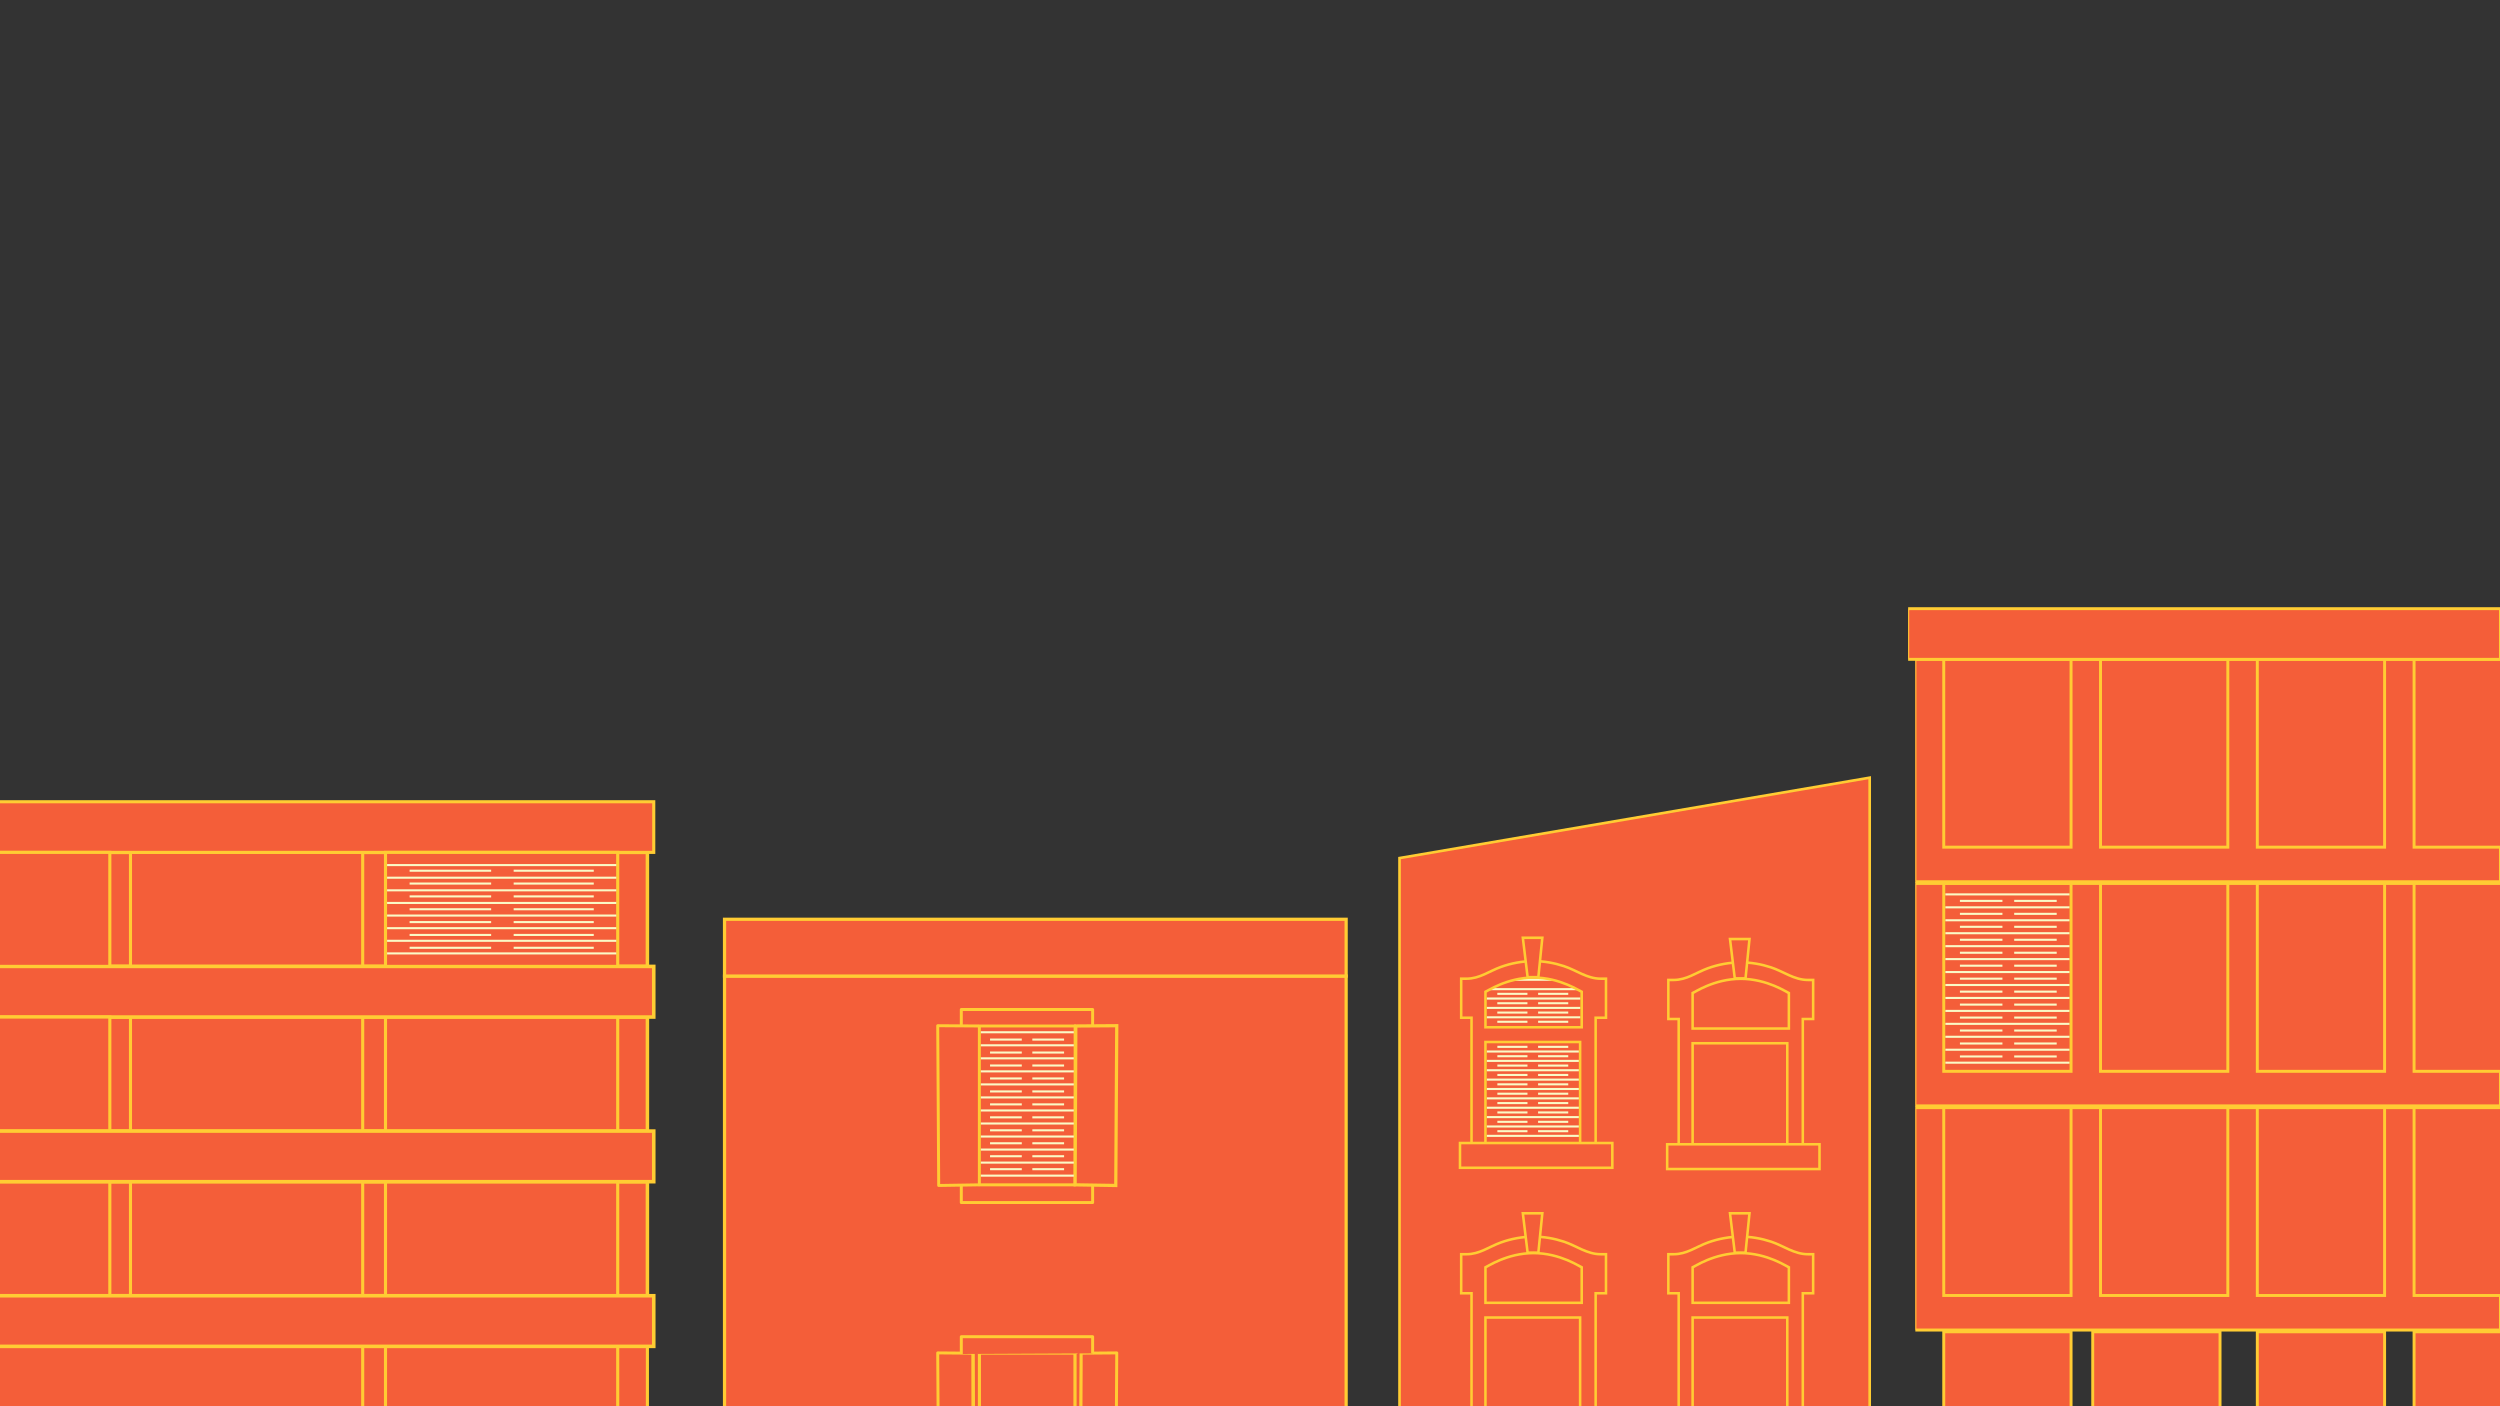 <?xml version="1.0" encoding="utf-8"?>
<!-- Generator: Adobe Illustrator 24.1.2, SVG Export Plug-In . SVG Version: 6.00 Build 0)  -->
<svg version="1.1" id="Layer_1" xmlns="http://www.w3.org/2000/svg" xmlns:xlink="http://www.w3.org/1999/xlink" x="0px" y="0px"
	 viewBox="0 0 1920 1080" style="enable-background:new 0 0 1920 1080;" xml:space="preserve">
<rect x="0" y="0" width="1920" height="1080" fill="#333333" stroke="none"/>
<style type="text/css">
	.st0{clip-path:url(#SVGID_2_);}
	.st1{fill:#FF6666;stroke:#FFFFFF;stroke-width:2.382;stroke-miterlimit:10;}
	.st2{clip-path:url(#SVGID_2_);fill:#F45E39;stroke:#FFCC33;stroke-width:2.264;stroke-miterlimit:10;}
	.st3{fill:none;stroke:#FAFAC6;stroke-width:1.6;stroke-miterlimit:10;}
	.st4{clip-path:url(#SVGID_2_);fill:none;stroke:#FFCC33;stroke-width:2.264;stroke-miterlimit:10;}
	.st5{fill:#F45E39;stroke:#FFCC33;stroke-width:2.679;stroke-miterlimit:10;}
	.st6{fill:#F45E39;stroke:#FFCC33;stroke-width:2.382;stroke-miterlimit:10;}
	.st7{fill:#F45E39;stroke:#FFCC33;stroke-width:2.735;stroke-miterlimit:10;}
	.st8{fill:#F45E39;stroke:#FFCC33;stroke-width:2.032;stroke-miterlimit:10;}
	.st9{fill:#F45E39;stroke:#FFCC33;stroke-width:1.964;stroke-miterlimit:10;}
	.st10{fill:none;stroke:#FFCC33;stroke-width:1.964;stroke-miterlimit:10;}
	.st11{fill:#FAFAC6;stroke:#FAFAC6;stroke-width:1.6;stroke-miterlimit:10;}
	.st12{clip-path:url(#SVGID_4_);}
	.st13{fill:#FF6666;stroke:#FAFAC6;stroke-width:1.6;stroke-miterlimit:10;}
	.st14{fill:#FF6666;stroke:#FFFFFF;stroke-width:1.6;stroke-miterlimit:10;}
	.st15{fill:#F45E39;stroke:#FFCC33;stroke-width:2.481;stroke-miterlimit:10;}
	.st16{fill:#F45E39;stroke:#FFCC33;stroke-width:2.275;stroke-linejoin:round;stroke-miterlimit:10;}
	.st17{fill:none;stroke:#FFCC33;stroke-width:2.275;stroke-linejoin:round;stroke-miterlimit:10;}
</style>
<g>
	<defs>
		<rect id="SVGID_1_" width="1920" height="1080"/>
	</defs>
	<clipPath id="SVGID_2_">
		<use xlink:href="#SVGID_1_"  style="overflow:visible;"/>
	</clipPath>
	<g class="st0">
		<line class="st1" x1="373.49" y1="661.24" x2="195" y2="661.24"/>
		<line class="st1" x1="373.49" y1="668.09" x2="195" y2="668.09"/>
		<line class="st1" x1="373.49" y1="674.94" x2="195" y2="674.94"/>
		<line class="st1" x1="373.49" y1="681.79" x2="195" y2="681.79"/>
		<line class="st1" x1="373.49" y1="688.64" x2="195" y2="688.64"/>
		<line class="st1" x1="373.49" y1="695.49" x2="195" y2="695.49"/>
		<line class="st1" x1="373.49" y1="702.34" x2="195" y2="702.34"/>
		<line class="st1" x1="373.49" y1="709.18" x2="195" y2="709.18"/>
		<line class="st1" x1="373.49" y1="716.03" x2="195" y2="716.03"/>
		<line class="st1" x1="373.49" y1="722.88" x2="195" y2="722.88"/>
		<line class="st1" x1="373.49" y1="729.73" x2="195" y2="729.73"/>
		<line class="st1" x1="373.49" y1="736.58" x2="195" y2="736.58"/>
	</g>
	
		<rect x="1470.64" y="506.35" transform="matrix(-1 -7.734004e-11 7.734004e-11 -1 3390.98 1183.506)" class="st2" width="449.69" height="170.8"/>
	<polygon class="st2" points="1492.8,650.62 1590.57,650.62 1590.57,518.4 1590.57,506.36 1492.8,506.36 	"/>
	<polygon class="st2" points="1613.2,650.62 1710.97,650.62 1710.97,518.4 1710.97,506.36 1613.2,506.36 	"/>
	<polygon class="st2" points="1733.61,650.62 1831.37,650.62 1831.37,518.4 1831.37,506.36 1733.61,506.36 	"/>
	<polygon class="st2" points="1854.01,650.62 1951.78,650.62 1951.78,518.4 1951.78,506.36 1854.01,506.36 	"/>
	
		<rect x="1470.64" y="678.51" transform="matrix(-1 -7.734803e-11 7.734803e-11 -1 3390.98 1527.818)" class="st2" width="449.69" height="170.8"/>
	<g class="st0">
		<line class="st3" x1="1589.53" y1="686.89" x2="1493.98" y2="686.89"/>
		<line class="st3" x1="1589.53" y1="696.83" x2="1493.98" y2="696.83"/>
		<line class="st3" x1="1589.53" y1="706.77" x2="1493.98" y2="706.77"/>
		<line class="st3" x1="1589.53" y1="716.71" x2="1493.98" y2="716.71"/>
		<line class="st3" x1="1589.53" y1="726.66" x2="1493.98" y2="726.66"/>
		<line class="st3" x1="1589.53" y1="736.6" x2="1493.98" y2="736.6"/>
		<line class="st3" x1="1589.53" y1="746.54" x2="1493.98" y2="746.54"/>
		<line class="st3" x1="1589.53" y1="756.48" x2="1493.98" y2="756.48"/>
		<line class="st3" x1="1589.53" y1="766.42" x2="1493.98" y2="766.42"/>
		<line class="st3" x1="1589.53" y1="776.37" x2="1493.98" y2="776.37"/>
		<line class="st3" x1="1589.53" y1="786.31" x2="1493.98" y2="786.31"/>
		<line class="st3" x1="1589.53" y1="796.25" x2="1493.98" y2="796.25"/>
		<line class="st3" x1="1589.53" y1="806.19" x2="1493.98" y2="806.19"/>
		<line class="st3" x1="1589.53" y1="816.14" x2="1493.98" y2="816.14"/>
	</g>
	<g class="st0">
		<line class="st3" x1="1579.55" y1="691.88" x2="1546.9" y2="691.88"/>
		<line class="st3" x1="1579.55" y1="701.83" x2="1546.9" y2="701.83"/>
		<line class="st3" x1="1579.55" y1="711.79" x2="1546.9" y2="711.79"/>
		<line class="st3" x1="1579.55" y1="721.75" x2="1546.9" y2="721.75"/>
		<line class="st3" x1="1579.55" y1="731.71" x2="1546.9" y2="731.71"/>
		<line class="st3" x1="1579.55" y1="741.66" x2="1546.9" y2="741.66"/>
		<line class="st3" x1="1579.55" y1="751.62" x2="1546.9" y2="751.62"/>
		<line class="st3" x1="1579.55" y1="761.58" x2="1546.9" y2="761.58"/>
		<line class="st3" x1="1579.55" y1="771.54" x2="1546.9" y2="771.54"/>
		<line class="st3" x1="1579.55" y1="781.5" x2="1546.9" y2="781.5"/>
		<line class="st3" x1="1579.55" y1="791.45" x2="1546.9" y2="791.45"/>
		<line class="st3" x1="1579.55" y1="801.41" x2="1546.9" y2="801.41"/>
		<line class="st3" x1="1579.55" y1="811.37" x2="1546.9" y2="811.37"/>
	</g>
	<g class="st0">
		<line class="st3" x1="1537.87" y1="691.88" x2="1505.22" y2="691.88"/>
		<line class="st3" x1="1537.87" y1="701.83" x2="1505.22" y2="701.83"/>
		<line class="st3" x1="1537.87" y1="711.79" x2="1505.22" y2="711.79"/>
		<line class="st3" x1="1537.87" y1="721.75" x2="1505.22" y2="721.75"/>
		<line class="st3" x1="1537.87" y1="731.71" x2="1505.22" y2="731.71"/>
		<line class="st3" x1="1537.87" y1="741.66" x2="1505.22" y2="741.66"/>
		<line class="st3" x1="1537.87" y1="751.62" x2="1505.22" y2="751.62"/>
		<line class="st3" x1="1537.87" y1="761.58" x2="1505.22" y2="761.58"/>
		<line class="st3" x1="1537.87" y1="771.54" x2="1505.22" y2="771.54"/>
		<line class="st3" x1="1537.87" y1="781.5" x2="1505.22" y2="781.5"/>
		<line class="st3" x1="1537.87" y1="791.45" x2="1505.22" y2="791.45"/>
		<line class="st3" x1="1537.87" y1="801.41" x2="1505.22" y2="801.41"/>
		<line class="st3" x1="1537.87" y1="811.37" x2="1505.22" y2="811.37"/>
	</g>
	<polygon class="st4" points="1492.8,822.77 1590.57,822.77 1590.57,690.56 1590.57,678.51 1492.8,678.51 	"/>
	<polygon class="st2" points="1613.2,822.77 1710.97,822.77 1710.97,690.56 1710.97,678.51 1613.2,678.51 	"/>
	<polygon class="st2" points="1733.61,822.77 1831.37,822.77 1831.37,690.56 1831.37,678.51 1733.61,678.51 	"/>
	<polygon class="st2" points="1854.01,822.77 1951.78,822.77 1951.78,690.56 1951.78,678.51 1854.01,678.51 	"/>
	
		<rect x="1470.64" y="850.67" transform="matrix(-1 -7.734803e-11 7.734803e-11 -1 3390.98 1872.13)" class="st2" width="449.69" height="170.8"/>
	<polygon class="st2" points="1492.8,994.93 1590.57,994.93 1590.57,862.71 1590.57,850.67 1492.8,850.67 	"/>
	<polygon class="st2" points="1613.2,994.93 1710.97,994.93 1710.97,862.71 1710.97,850.67 1613.2,850.67 	"/>
	<polygon class="st2" points="1733.61,994.93 1831.37,994.93 1831.37,862.71 1831.37,850.67 1733.61,850.67 	"/>
	<polygon class="st2" points="1854.01,994.93 1951.78,994.93 1951.78,862.71 1951.78,850.67 1854.01,850.67 	"/>
	
		<rect x="1470.64" y="1022.82" transform="matrix(-1 -7.734004e-11 7.734004e-11 -1 3390.98 2216.442)" class="st2" width="449.69" height="170.8"/>
	<polygon class="st2" points="1492.8,1167.08 1590.57,1167.08 1590.57,1034.87 1590.57,1022.82 1492.8,1022.82 	"/>
	<polygon class="st2" points="1607.22,1167.09 1704.98,1167.09 1704.98,1034.88 1704.98,1022.83 1607.22,1022.83 	"/>
	<polygon class="st2" points="1733.61,1167.08 1831.37,1167.08 1831.37,1034.87 1831.37,1022.82 1733.61,1022.82 	"/>
	<polygon class="st2" points="1854.01,1167.08 1951.78,1167.08 1951.78,1034.87 1951.78,1022.82 1854.01,1022.82 	"/>
	
		<rect x="1465.11" y="467.46" transform="matrix(-1 -3.965063e-11 3.965063e-11 -1 3385.451 973.819)" class="st2" width="455.22" height="38.89"/>
	<g class="st0">
		<rect x="-4.9" y="654.63" class="st5" width="502.11" height="87.55"/>
		<rect x="100.21" y="654.63" class="st6" width="178.34" height="87.55"/>
		<rect x="-65.42" y="615.74" class="st6" width="567.5" height="38.89"/>
		<rect x="-4.9" y="781.09" class="st5" width="502.11" height="87.55"/>
		<rect x="296.06" y="781.09" class="st6" width="178.34" height="87.55"/>
		<rect x="100.21" y="781.09" class="st6" width="178.34" height="87.55"/>
		<rect x="-27.51" y="742.2" class="st7" width="529.59" height="38.89"/>
		<rect x="-4.9" y="907.55" class="st5" width="502.11" height="87.55"/>
		<rect x="296.06" y="907.55" class="st6" width="178.34" height="87.55"/>
		<rect x="100.21" y="907.55" class="st6" width="178.34" height="87.55"/>
		<rect x="-93.99" y="654.63" class="st6" width="178.34" height="87.55"/>
		<rect x="-93.99" y="781.09" class="st6" width="178.34" height="87.55"/>
		<rect x="-93.99" y="907.55" class="st6" width="178.34" height="87.55"/>
		<rect x="-27.51" y="868.66" class="st7" width="529.59" height="38.89"/>
		<rect x="100.21" y="1034.01" class="st6" width="396.99" height="87.55"/>
		<rect x="296.06" y="1034.01" class="st6" width="178.34" height="87.55"/>
		<rect x="-65.42" y="1034.01" class="st6" width="343.97" height="87.55"/>
		<rect x="-27.51" y="995.12" class="st7" width="529.59" height="38.89"/>
		<polygon class="st6" points="474.4,742.18 296.06,742.18 296.06,661.94 296.06,654.63 474.4,654.63 		"/>
		<g>
			<line class="st3" x1="473.3" y1="664.39" x2="297.28" y2="664.39"/>
			<line class="st3" x1="473.3" y1="674.08" x2="297.28" y2="674.08"/>
			<line class="st3" x1="473.3" y1="683.77" x2="297.28" y2="683.77"/>
			<line class="st3" x1="473.3" y1="693.46" x2="297.28" y2="693.46"/>
			<line class="st3" x1="473.3" y1="703.15" x2="297.28" y2="703.15"/>
			<line class="st3" x1="473.3" y1="712.84" x2="297.28" y2="712.84"/>
			<line class="st3" x1="473.3" y1="722.53" x2="297.28" y2="722.53"/>
			<line class="st3" x1="473.3" y1="732.22" x2="297.28" y2="732.22"/>
		</g>
		<g>
			<line class="st3" x1="377.2" y1="668.71" x2="314.57" y2="668.71"/>
			<line class="st3" x1="377.2" y1="678.57" x2="314.57" y2="678.57"/>
			<line class="st3" x1="377.2" y1="688.44" x2="314.57" y2="688.44"/>
			<line class="st3" x1="377.2" y1="698.31" x2="314.57" y2="698.31"/>
			<line class="st3" x1="377.2" y1="708.17" x2="314.57" y2="708.17"/>
			<line class="st3" x1="377.2" y1="718.04" x2="314.57" y2="718.04"/>
			<line class="st3" x1="377.2" y1="727.9" x2="314.57" y2="727.9"/>
		</g>
		<g>
			<line class="st3" x1="456.01" y1="668.71" x2="394.49" y2="668.71"/>
			<line class="st3" x1="456.01" y1="678.57" x2="394.49" y2="678.57"/>
			<line class="st3" x1="456.01" y1="688.44" x2="394.49" y2="688.44"/>
			<line class="st3" x1="456.01" y1="698.31" x2="394.49" y2="698.31"/>
			<line class="st3" x1="456.01" y1="708.17" x2="394.49" y2="708.17"/>
			<line class="st3" x1="456.01" y1="718.04" x2="394.49" y2="718.04"/>
			<line class="st3" x1="456.01" y1="727.9" x2="394.49" y2="727.9"/>
		</g>
	</g>
	<g class="st0">
		<polygon class="st8" points="1435.92,1181.01 1074.83,1181.01 1074.83,659 1435.92,597.26 		"/>
		<path class="st9" d="M1336.89,739.11c-8.58,0-17.16,1.59-25.22,4.51c-9.12,3.31-16.21,8.99-26.36,8.99h-4.02v29.97h7.94v96.08"/>
		<path class="st9" d="M1336.89,739.11c7.89,0,15.75,1.36,23.24,3.83c9.68,3.19,17.8,9.67,28.34,9.67h4.02v29.97h-7.94v95.77"/>
		<polygon class="st9" points="1332.31,751.42 1328.64,721.18 1343.61,721.18 1340.56,751.42 		"/>
		<polyline class="st9" points="1299.93,879.12 1299.93,801.22 1372.63,801.22 1372.63,878.51 		"/>
		<rect x="1280.38" y="878.81" class="st9" width="117" height="19.01"/>
		<path class="st10" d="M1336.89,751.73c-20.47,0-36.05,10.69-36.96,11v27.19h36.96h36.96v-27.19
			C1372.94,762.42,1357.36,751.73,1336.89,751.73z"/>
		<path class="st9" d="M1336.89,949.75c-8.58,0-17.16,1.59-25.22,4.51c-9.12,3.31-16.21,8.99-26.36,8.99h-4.02v29.97h7.94v96.08"/>
		<path class="st9" d="M1336.89,949.75c7.89,0,15.75,1.36,23.24,3.83c9.68,3.19,17.8,9.67,28.34,9.67h4.02v29.97h-7.94v95.77"/>
		<polygon class="st9" points="1332.31,962.06 1328.64,931.82 1343.61,931.82 1340.56,962.06 		"/>
		<polyline class="st9" points="1299.93,1089.76 1299.93,1011.86 1372.63,1011.86 1372.63,1089.15 		"/>
		<path class="st10" d="M1336.89,962.37c-20.47,0-36.05,10.69-36.96,11v27.19h36.96h36.96v-27.19
			C1372.94,973.06,1357.36,962.37,1336.89,962.37z"/>
		<path class="st9" d="M1177.79,949.75c-8.58,0-17.16,1.59-25.22,4.51c-9.12,3.31-16.21,8.99-26.36,8.99h-4.02v29.97h7.94v96.08"/>
		<path class="st9" d="M1177.79,949.75c7.89,0,15.75,1.36,23.24,3.83c9.68,3.19,17.8,9.67,28.34,9.67h4.02v29.97h-7.94v95.77"/>
		<polygon class="st9" points="1173.2,962.06 1169.54,931.82 1184.51,931.82 1181.45,962.06 		"/>
		<polyline class="st9" points="1140.82,1089.76 1140.82,1011.86 1213.53,1011.86 1213.53,1089.15 		"/>
		<path class="st10" d="M1177.79,962.37c-20.47,0-36.05,10.69-36.96,11v27.19h36.96h36.96v-27.19
			C1213.83,973.06,1198.25,962.37,1177.79,962.37z"/>
		<path class="st10" d="M1177.79,738.14c-8.58,0-17.16,1.59-25.22,4.51c-9.12,3.31-16.21,8.99-26.36,8.99h-4.02v29.97h7.94v96.08"/>
		<path class="st10" d="M1177.79,738.14c7.89,0,15.75,1.36,23.24,3.83c9.68,3.19,17.8,9.67,28.34,9.67h4.02v29.97h-7.94v95.77"/>
		<polygon class="st9" points="1173.2,750.45 1169.54,720.21 1184.51,720.21 1181.45,750.45 		"/>
		<rect x="1121.27" y="877.84" class="st10" width="117" height="19.01"/>
		<rect x="1280.38" y="1089.81" class="st9" width="117" height="19.01"/>
		<rect x="1121.27" y="1088.84" class="st10" width="117" height="19.01"/>
		<g>
			<line class="st11" x1="1141.74" y1="807.56" x2="1212.61" y2="807.56"/>
			<line class="st11" x1="1141.74" y1="814.76" x2="1212.61" y2="814.76"/>
			<line class="st11" x1="1141.74" y1="821.95" x2="1212.61" y2="821.95"/>
			<line class="st11" x1="1141.74" y1="829.15" x2="1212.61" y2="829.15"/>
			<line class="st11" x1="1141.74" y1="836.35" x2="1212.61" y2="836.35"/>
			<line class="st11" x1="1141.74" y1="843.55" x2="1212.61" y2="843.55"/>
			<line class="st11" x1="1141.74" y1="850.75" x2="1212.61" y2="850.75"/>
			<line class="st11" x1="1141.74" y1="857.94" x2="1212.61" y2="857.94"/>
			<line class="st11" x1="1141.74" y1="865.14" x2="1212.61" y2="865.14"/>
			<line class="st11" x1="1141.74" y1="872.34" x2="1212.61" y2="872.34"/>
		</g>
		<g>
			<line class="st11" x1="1149.98" y1="803.98" x2="1173.1" y2="803.98"/>
			<line class="st11" x1="1149.98" y1="811.18" x2="1173.1" y2="811.18"/>
			<line class="st11" x1="1149.98" y1="818.37" x2="1173.1" y2="818.37"/>
			<line class="st11" x1="1149.98" y1="825.57" x2="1173.1" y2="825.57"/>
			<line class="st11" x1="1149.98" y1="832.77" x2="1173.1" y2="832.77"/>
			<line class="st11" x1="1149.98" y1="839.97" x2="1173.1" y2="839.97"/>
			<line class="st11" x1="1149.98" y1="847.17" x2="1173.1" y2="847.17"/>
			<line class="st11" x1="1149.98" y1="854.36" x2="1173.1" y2="854.36"/>
			<line class="st11" x1="1149.98" y1="861.56" x2="1173.1" y2="861.56"/>
			<line class="st11" x1="1149.98" y1="868.76" x2="1173.1" y2="868.76"/>
		</g>
		<g>
			<line class="st11" x1="1181.24" y1="803.98" x2="1204.41" y2="803.98"/>
			<line class="st11" x1="1181.24" y1="811.18" x2="1204.41" y2="811.18"/>
			<line class="st11" x1="1181.24" y1="818.37" x2="1204.41" y2="818.37"/>
			<line class="st11" x1="1181.24" y1="825.57" x2="1204.41" y2="825.57"/>
			<line class="st11" x1="1181.24" y1="832.77" x2="1204.41" y2="832.77"/>
			<line class="st11" x1="1181.24" y1="839.97" x2="1204.41" y2="839.97"/>
			<line class="st11" x1="1181.24" y1="847.17" x2="1204.41" y2="847.17"/>
			<line class="st11" x1="1181.24" y1="854.36" x2="1204.41" y2="854.36"/>
			<line class="st11" x1="1181.24" y1="861.56" x2="1204.41" y2="861.56"/>
			<line class="st11" x1="1181.24" y1="868.76" x2="1204.41" y2="868.76"/>
		</g>
		<g>
			<defs>
				<path id="SVGID_3_" d="M1177.79,750.76c-20.47,0-36.05,10.69-36.96,11v27.19h36.96h36.96v-27.19
					C1213.83,761.45,1198.25,750.76,1177.79,750.76z"/>
			</defs>
			<clipPath id="SVGID_4_">
				<use xlink:href="#SVGID_3_"  style="overflow:visible;"/>
			</clipPath>
			<g class="st12">
				<line class="st11" x1="1141.74" y1="752.47" x2="1213.76" y2="752.47"/>
				<line class="st13" x1="1141.74" y1="759.67" x2="1213.76" y2="759.67"/>
				<line class="st13" x1="1141.74" y1="766.87" x2="1213.76" y2="766.87"/>
				<line class="st13" x1="1141.74" y1="774.07" x2="1213.76" y2="774.07"/>
				<line class="st11" x1="1141.74" y1="781.27" x2="1213.76" y2="781.27"/>
				<g>
					<line class="st13" x1="1149.93" y1="784.7" x2="1173.07" y2="784.7"/>
					<line class="st13" x1="1149.93" y1="763.27" x2="1173.07" y2="763.27"/>
					<line class="st13" x1="1149.93" y1="770.47" x2="1173.07" y2="770.47"/>
					<line class="st13" x1="1149.93" y1="777.67" x2="1173.07" y2="777.67"/>
				</g>
				<g>
					<line class="st13" x1="1181.27" y1="784.7" x2="1204.41" y2="784.7"/>
					<line class="st13" x1="1181.27" y1="763.27" x2="1204.41" y2="763.27"/>
					<line class="st13" x1="1181.27" y1="770.47" x2="1204.41" y2="770.47"/>
					<line class="st13" x1="1181.27" y1="777.67" x2="1204.41" y2="777.67"/>
				</g>
				<line class="st14" x1="1141.74" y1="807.56" x2="1212.61" y2="807.56"/>
				<line class="st14" x1="1141.74" y1="814.76" x2="1212.61" y2="814.76"/>
				<line class="st14" x1="1141.74" y1="821.95" x2="1212.61" y2="821.95"/>
				<line class="st14" x1="1141.74" y1="829.15" x2="1212.61" y2="829.15"/>
				<line class="st14" x1="1141.74" y1="836.35" x2="1212.61" y2="836.35"/>
				<line class="st14" x1="1141.74" y1="843.55" x2="1212.61" y2="843.55"/>
				<line class="st14" x1="1141.74" y1="850.75" x2="1212.61" y2="850.75"/>
				<line class="st14" x1="1141.74" y1="857.94" x2="1212.61" y2="857.94"/>
				<line class="st14" x1="1141.74" y1="865.14" x2="1212.61" y2="865.14"/>
				<line class="st14" x1="1141.74" y1="872.34" x2="1212.61" y2="872.34"/>
			</g>
		</g>
		<polyline class="st10" points="1140.82,878.15 1140.82,800.25 1213.53,800.25 1213.53,877.53 		"/>
		<path class="st10" d="M1177.79,750.76c-20.47,0-36.05,10.69-36.96,11v27.19h36.96h36.96v-27.19
			C1213.83,761.45,1198.25,750.76,1177.79,750.76z"/>
	</g>
	<g class="st0">
		<rect x="556.44" y="749.61" class="st15" width="477.4" height="372.17"/>
		<rect x="556.44" y="706" class="st15" width="477.4" height="43.61"/>
		<g>
			<polygon class="st16" points="825.69,909.95 752.14,909.95 752.14,798.15 752.14,787.96 825.69,787.96 			"/>
			<polyline class="st17" points="751.89,787.96 720.17,787.74 720.92,910.45 752.14,909.95 			"/>
			<polygon class="st15" points="856.91,910.45 825.69,909.95 826.2,798.15 826.2,787.96 857.67,787.74 			"/>
			<polyline class="st17" points="738.28,910.28 738.28,923.56 839.14,923.56 839.14,910.28 			"/>
			<polyline class="st17" points="738.28,788.58 738.28,775.3 839.14,775.3 839.14,788.07 			"/>
		</g>
		<g>
			<line class="st3" x1="824.67" y1="792.78" x2="753.3" y2="792.78"/>
			<line class="st3" x1="824.67" y1="802.79" x2="753.3" y2="802.79"/>
			<line class="st3" x1="824.67" y1="812.8" x2="753.3" y2="812.8"/>
			<line class="st3" x1="824.67" y1="822.81" x2="753.3" y2="822.81"/>
			<line class="st3" x1="824.67" y1="832.82" x2="753.3" y2="832.82"/>
			<line class="st3" x1="824.67" y1="842.83" x2="753.3" y2="842.83"/>
			<line class="st3" x1="824.67" y1="852.84" x2="753.3" y2="852.84"/>
			<line class="st3" x1="824.67" y1="862.85" x2="753.3" y2="862.85"/>
			<line class="st3" x1="824.67" y1="872.86" x2="753.3" y2="872.86"/>
			<line class="st3" x1="824.67" y1="882.87" x2="753.3" y2="882.87"/>
			<line class="st3" x1="824.67" y1="892.88" x2="753.3" y2="892.88"/>
			<line class="st3" x1="824.67" y1="902.89" x2="753.3" y2="902.89"/>
		</g>
		<g>
			<line class="st3" x1="784.73" y1="798.4" x2="760.35" y2="798.4"/>
			<line class="st3" x1="784.73" y1="808.35" x2="760.35" y2="808.35"/>
			<line class="st3" x1="784.73" y1="818.31" x2="760.35" y2="818.31"/>
			<line class="st3" x1="784.73" y1="828.26" x2="760.35" y2="828.26"/>
			<line class="st3" x1="784.73" y1="838.22" x2="760.35" y2="838.22"/>
			<line class="st3" x1="784.73" y1="848.17" x2="760.35" y2="848.17"/>
			<line class="st3" x1="784.73" y1="858.12" x2="760.35" y2="858.12"/>
			<line class="st3" x1="784.73" y1="868.08" x2="760.35" y2="868.08"/>
			<line class="st3" x1="784.73" y1="878.03" x2="760.35" y2="878.03"/>
			<line class="st3" x1="784.73" y1="887.99" x2="760.35" y2="887.99"/>
			<line class="st3" x1="784.73" y1="897.94" x2="760.35" y2="897.94"/>
		</g>
		<g>
			<line class="st3" x1="817.21" y1="798.4" x2="792.83" y2="798.4"/>
			<line class="st3" x1="817.21" y1="808.35" x2="792.83" y2="808.35"/>
			<line class="st3" x1="817.21" y1="818.31" x2="792.83" y2="818.31"/>
			<line class="st3" x1="817.21" y1="828.26" x2="792.83" y2="828.26"/>
			<line class="st3" x1="817.21" y1="838.22" x2="792.83" y2="838.22"/>
			<line class="st3" x1="817.21" y1="848.17" x2="792.83" y2="848.17"/>
			<line class="st3" x1="817.21" y1="858.12" x2="792.83" y2="858.12"/>
			<line class="st3" x1="817.21" y1="868.08" x2="792.83" y2="868.08"/>
			<line class="st3" x1="817.21" y1="878.03" x2="792.83" y2="878.03"/>
			<line class="st3" x1="817.21" y1="887.99" x2="792.83" y2="887.99"/>
			<line class="st3" x1="817.21" y1="897.94" x2="792.83" y2="897.94"/>
		</g>
		<g>
			<polygon class="st16" points="825.69,1161.24 752.14,1161.24 752.14,1049.44 752.14,1039.25 825.69,1039.25 			"/>
			<polygon class="st16" points="748.16,1163.51 752.14,1161.24 752.14,1049.44 752.14,1039.25 747.4,1036.22 			"/>
			<polygon class="st16" points="720.92,1161.74 747.38,1161.24 747.13,1049.44 747.13,1039.25 720.17,1039.03 			"/>
			<polygon class="st16" points="829.68,1163.51 825.69,1161.24 825.69,1049.44 825.69,1039.25 830.43,1036.22 			"/>
			<polygon class="st16" points="856.91,1161.74 829.83,1161.24 830.34,1049.44 830.34,1039.25 857.67,1039.03 			"/>
			<polyline class="st16" points="738.28,1161.58 738.28,1174.86 839.14,1174.86 839.14,1161.58 			"/>
			<polyline class="st16" points="738.28,1039.87 738.28,1026.59 839.14,1026.59 839.14,1039.37 			"/>
		</g>
	</g>
</g>
</svg>
